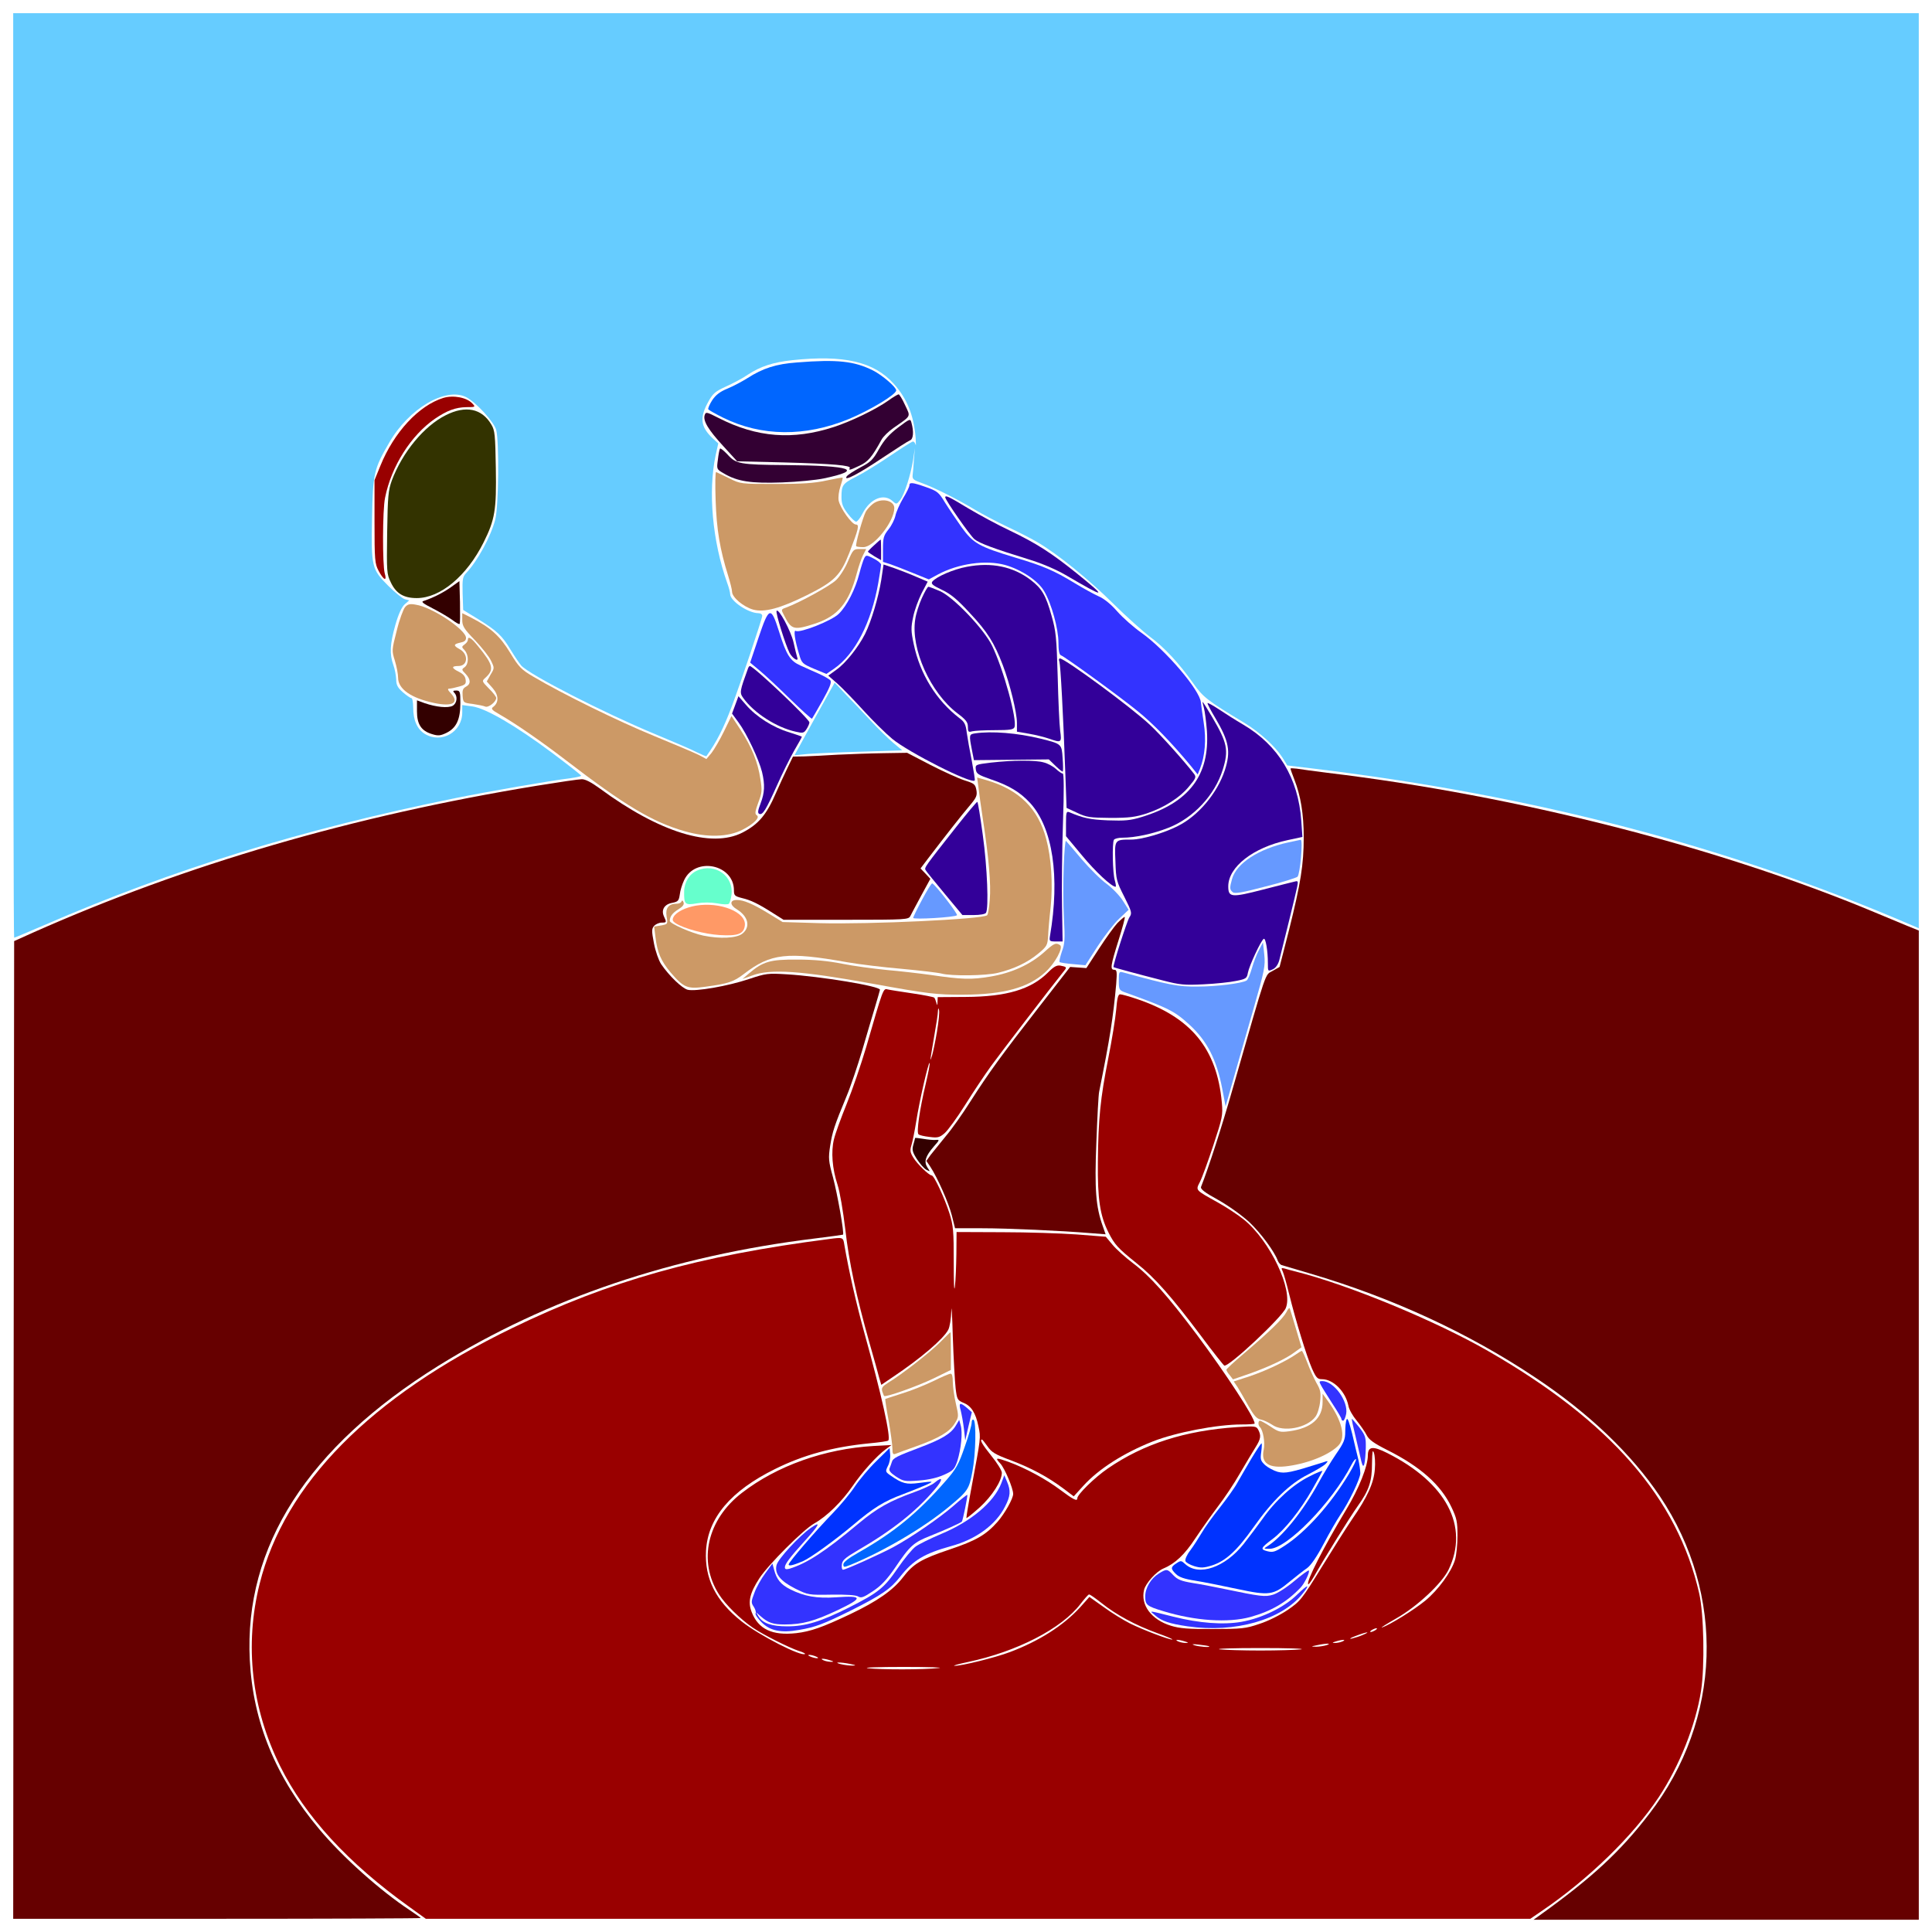 <?xml version="1.0" encoding="UTF-8" standalone="no"?>
<svg
   xmlns:dc="http://purl.org/dc/elements/1.1/"
   xmlns:cc="http://creativecommons.org/ns#"
   xmlns:rdf="http://www.w3.org/1999/02/22-rdf-syntax-ns#"
   xmlns:svg="http://www.w3.org/2000/svg"
   xmlns="http://www.w3.org/2000/svg"
   xmlns:sodipodi="http://sodipodi.sourceforge.net/DTD/sodipodi-0.dtd"
   xmlns:inkscape="http://www.inkscape.org/namespaces/inkscape"
   version="1.0"
   width="1024pt"
   height="1024pt"
   viewBox="0 0 1024 1024"
   preserveAspectRatio="xMidYMid meet"
   id="svg2"
   inkscape:version="0.91 r13725"
   sodipodi:docname="UNADJUSTEDNONRAW_thumb_7ad.svg">
  <defs
     id="defs142" />
  <sodipodi:namedview
     pagecolor="#ffffff"
     bordercolor="#666666"
     borderopacity="1"
     objecttolerance="10"
     gridtolerance="10"
     guidetolerance="10"
     inkscape:pageopacity="0"
     inkscape:pageshadow="2"
     inkscape:window-width="1920"
     inkscape:window-height="974"
     id="namedview140"
     showgrid="false"
     inkscape:zoom="0.36875"
     inkscape:cx="742.50691"
     inkscape:cy="419.26238"
     inkscape:window-x="0"
     inkscape:window-y="1"
     inkscape:window-maximized="1"
     inkscape:current-layer="svg2" />
  <g
     transform="translate(0,1024) scale(0.1,-0.1)"
     fill="#000000"
     stroke="none"
     id="g6">
    <path
       d="M70 7720 c0 -1347 2 -2450 5 -2450 3 0 74 30 158 66 686 298 1370 509 2177 673 183 37 499 92 618 107 28 4 52 9 52 13 0 3 -70 58 -154 121 -193 144 -351 236 -423 246 l-53 7 0 -39 c0 -104 -110 -167 -198 -114 -41 25 -62 73 -62 140 0 27 -4 50 -10 50 -5 0 -25 14 -45 31 -28 25 -35 39 -35 68 -1 20 -7 54 -15 76 -21 58 -18 111 10 211 17 60 34 96 50 111 l24 21 -23 6 c-12 3 -52 35 -88 71 -88 88 -91 100 -86 361 4 234 10 259 91 398 104 181 299 296 408 241 51 -26 147 -131 159 -174 16 -58 13 -406 -5 -474 -23 -90 -95 -222 -154 -284 -19 -20 -21 -33 -19 -109 l3 -87 80 -49 c100 -62 127 -88 172 -163 20 -33 45 -70 56 -83 45 -49 437 -250 707 -362 96 -40 197 -83 223 -97 27 -13 50 -23 51 -21 55 77 90 146 135 265 45 119 161 464 161 479 0 8 -9 14 -20 14 -54 0 -150 65 -150 101 0 9 -7 36 -16 60 -78 220 -102 484 -61 676 l14 63 -30 27 c-65 62 -70 110 -21 197 23 41 36 52 93 78 36 16 89 44 116 63 66 43 132 65 235 76 273 29 432 -8 537 -125 70 -78 106 -166 116 -286 2 -30 2 -47 0 -37 -2 9 -9 17 -14 17 -5 0 -59 -34 -121 -76 -62 -42 -143 -92 -179 -110 -73 -37 -79 -45 -79 -109 0 -34 7 -53 33 -87 18 -24 38 -43 45 -43 6 0 22 20 34 44 40 78 112 108 159 65 20 -18 21 -18 40 6 23 30 56 132 69 215 l9 60 -5 -60 c-2 -33 -5 -71 -7 -84 -2 -20 5 -26 48 -41 63 -22 194 -88 283 -142 37 -22 114 -63 171 -90 58 -27 132 -65 165 -85 107 -64 267 -194 397 -323 70 -69 157 -147 194 -175 76 -56 154 -140 229 -246 52 -74 75 -92 271 -210 82 -50 164 -125 202 -184 l26 -42 141 -17 c1170 -142 2197 -411 3169 -830 l37 -16 0 2425 0 2425 -5050 0 -5050 0 0 -2450z"
       id="path8"
       style="fill:#66ccff" />
    <path
       d="M4225 8319 c-112 -8 -182 -31 -263 -83 -30 -19 -78 -44 -107 -56 -39 -16 -61 -33 -80 -61 -14 -22 -23 -43 -21 -48 3 -5 39 -25 79 -45 203 -100 435 -102 666 -7 115 48 251 130 251 152 0 17 -73 80 -122 105 -99 50 -190 60 -403 43z"
       id="path10"
       style="fill:#0066ff" />
    <path
       d="M4707 8116 c-65 -46 -195 -109 -287 -139 -217 -71 -408 -56 -610 47 -65 33 -69 34 -75 16 -10 -30 19 -78 99 -165 l73 -80 249 -6 c261 -7 357 -16 348 -30 -8 -13 2 -11 52 13 45 21 65 44 116 137 9 17 38 45 64 63 96 67 91 57 61 121 -14 31 -30 57 -34 57 -4 0 -30 -15 -56 -34z"
       id="path12"
       style="fill:#330033" />
    <path
       d="M2350 8131 c-130 -40 -262 -182 -334 -360 l-31 -76 0 -220 c0 -203 2 -223 21 -259 27 -52 47 -60 33 -14 -12 45 -12 334 2 400 33 166 137 331 265 419 63 43 109 60 166 61 48 0 49 1 32 19 -29 32 -100 46 -154 30z"
       id="path14"
       style="fill:#990000" />
    <path
       d="M2362 8039 c-114 -57 -229 -196 -285 -345 -19 -53 -22 -82 -25 -277 -3 -208 -2 -220 19 -263 28 -60 69 -84 138 -84 125 0 265 117 354 295 60 120 69 172 65 394 -3 176 -5 200 -24 231 -50 85 -136 103 -242 49z"
       id="path16"
       style="fill:#333300" />
    <path
       d="M4760 7974 c-47 -36 -74 -66 -101 -114 -32 -57 -44 -69 -100 -98 -35 -19 -68 -40 -72 -48 -16 -27 60 12 193 101 69 46 133 87 143 91 18 6 21 46 8 93 -6 23 -7 23 -71 -25z"
       id="path18"
       style="fill:#330033" />
    <path
       d="M3816 7862 c-3 -5 -8 -31 -11 -58 -7 -51 -7 -51 31 -73 72 -43 145 -54 309 -48 83 3 182 13 220 21 215 45 152 68 -200 71 -244 2 -264 6 -309 56 -20 21 -37 35 -40 31z"
       id="path20"
       style="fill:#330033" />
    <path
       d="M3793 7589 c5 -156 23 -262 66 -399 11 -36 21 -75 21 -86 0 -30 61 -81 112 -95 60 -16 143 6 286 77 146 73 177 105 224 225 49 127 54 149 34 149 -21 0 -83 87 -91 127 -3 17 1 50 9 74 8 24 14 45 12 47 -2 2 -41 -5 -87 -15 -64 -14 -128 -18 -269 -18 -185 0 -185 0 -245 30 -33 16 -64 31 -69 33 -5 3 -6 -63 -3 -149z"
       id="path22"
       style="fill:#cc9966" />
    <path
       d="M4820 7667 c0 -7 -15 -38 -34 -69 -18 -31 -36 -72 -40 -91 -4 -19 -20 -52 -36 -72 -27 -34 -30 -45 -30 -106 l0 -67 38 -12 c20 -7 75 -28 121 -47 l84 -34 48 26 c108 58 254 79 358 50 86 -25 173 -83 205 -138 39 -65 76 -200 76 -273 0 -40 4 -64 13 -67 23 -9 311 -218 404 -294 84 -67 185 -172 285 -293 l36 -45 12 30 c27 68 34 155 20 244 -7 47 -14 96 -15 108 -5 65 -188 279 -315 369 -41 29 -99 80 -128 113 -33 38 -70 68 -98 80 -25 11 -83 43 -129 71 -109 66 -164 90 -315 135 -192 58 -221 75 -283 160 -28 40 -68 99 -88 131 -33 55 -41 61 -100 82 -74 26 -89 27 -89 9z"
       id="path24"
       style="fill:#3333ff" />
    <path
       d="M5010 7604 c0 -14 133 -205 155 -222 27 -22 107 -51 285 -106 70 -21 146 -54 195 -82 219 -128 228 -127 61 8 -133 107 -214 159 -352 225 -62 29 -162 83 -221 118 -104 63 -123 72 -123 59z"
       id="path26"
       style="fill:#330099" />
    <path
       d="M4626 7569 c-14 -11 -31 -30 -37 -41 -16 -30 -57 -176 -51 -183 3 -3 20 -5 38 -5 56 0 164 136 164 207 0 42 -71 56 -114 22z"
       id="path28"
       style="fill:#cc9966" />
    <path
       d="M4633 7350 c-18 -16 -33 -32 -33 -34 0 -2 16 -13 35 -25 l35 -20 0 54 c0 30 -1 55 -2 55 -2 0 -18 -14 -35 -30z"
       id="path30"
       style="fill:#330099" />
    <path
       d="M4494 7264 c-15 -36 -43 -80 -62 -98 -30 -30 -192 -119 -265 -146 -28 -10 -28 -10 -11 -42 39 -77 51 -80 168 -42 118 40 176 110 217 265 10 37 25 81 34 98 l16 31 -35 0 c-32 0 -35 -3 -62 -66z"
       id="path32"
       style="fill:#cc9966" />
    <path
       d="M4581 7282 c-5 -9 -17 -46 -26 -81 -21 -83 -66 -172 -109 -214 -35 -36 -207 -104 -228 -91 -13 8 -6 -46 17 -122 14 -49 17 -52 80 -79 l65 -27 41 28 c111 77 197 244 234 454 8 47 15 91 15 97 0 7 -18 22 -40 33 -37 19 -40 19 -49 2z"
       id="path34"
       style="fill:#3333ff" />
    <path
       d="M4671 7167 c-15 -93 -53 -221 -86 -287 -36 -71 -103 -155 -151 -189 l-44 -32 48 -42 c26 -23 88 -87 137 -141 50 -55 119 -123 154 -152 87 -72 419 -240 437 -221 3 2 -5 48 -15 103 -11 54 -23 123 -27 151 -5 43 -12 57 -38 76 -124 95 -210 235 -243 393 -15 70 -15 88 -3 144 7 36 28 92 45 126 l32 61 -61 26 c-34 15 -86 35 -117 46 l-56 19 -12 -81z"
       id="path36"
       style="fill:#330099" />
    <path
       d="M5125 7236 c-71 -13 -161 -52 -183 -78 -9 -12 0 -20 50 -44 47 -22 82 -51 149 -124 92 -98 129 -157 174 -275 38 -100 75 -252 75 -306 l0 -47 64 -11 c35 -6 83 -18 106 -26 66 -23 68 -22 59 43 -4 31 -10 161 -13 287 -6 206 -9 240 -33 323 -30 107 -51 143 -110 188 -93 71 -208 95 -338 70z"
       id="path38"
       style="fill:#330099" />
    <path
       d="M2389 7127 c-43 -30 -93 -55 -143 -72 -16 -4 -5 -13 48 -40 37 -19 83 -46 102 -60 20 -15 37 -25 40 -22 3 2 3 54 2 116 l-3 111 -46 -33z"
       id="path40"
       style="fill:#330000" />
    <path
       d="M4886 7070 c-15 -33 -31 -83 -35 -112 -25 -156 80 -390 224 -499 45 -34 55 -47 55 -71 0 -27 3 -30 23 -24 12 3 66 6 120 6 80 0 99 3 104 16 15 39 -58 306 -119 432 -43 88 -204 257 -276 289 -29 12 -56 23 -61 23 -5 0 -20 -27 -35 -60z"
       id="path42"
       style="fill:#330099" />
    <path
       d="M2147 7022 c-9 -10 -30 -66 -44 -124 -27 -105 -27 -106 -10 -160 9 -30 17 -70 17 -90 0 -60 69 -108 191 -134 99 -21 136 1 87 53 -15 16 -17 23 -7 23 8 0 31 5 52 11 33 9 38 14 35 36 -2 18 -13 31 -35 42 -41 20 -42 31 -3 31 51 0 54 64 5 90 -33 18 -32 26 5 34 21 4 30 11 30 25 0 43 -179 163 -266 176 -31 6 -43 3 -57 -13z"
       id="path44"
       style="fill:#cc9966" />
    <path
       d="M4116 7002 c-6 -10 46 -177 69 -223 17 -31 51 -50 40 -22 -3 10 -12 45 -19 78 -14 61 -80 184 -90 167z"
       id="path46"
       style="fill:#330099" />
    <path
       d="M2450 6954 c0 -32 9 -47 68 -108 37 -39 76 -88 85 -109 18 -37 18 -39 -3 -73 l-20 -36 31 -35 c33 -38 34 -76 3 -100 -13 -9 -8 -16 33 -39 89 -51 227 -147 352 -243 311 -239 459 -328 631 -377 119 -34 228 -31 305 8 62 32 95 66 76 77 -11 7 -9 20 8 67 20 52 21 64 11 126 -13 88 -45 167 -105 260 l-48 73 -40 -82 c-22 -45 -52 -96 -66 -114 l-27 -32 -39 21 c-22 11 -130 57 -240 102 -188 77 -482 221 -639 314 -63 37 -76 50 -122 126 -54 89 -103 133 -206 186 l-48 24 0 -36z"
       id="path48"
       style="fill:#cc9966" />
    <path
       d="M4020 6859 l-44 -131 49 -41 c28 -23 101 -91 162 -151 62 -60 114 -108 117 -105 2 2 27 46 56 97 38 68 49 96 41 106 -6 7 -34 23 -63 36 -29 13 -73 32 -96 43 -54 24 -74 55 -113 180 -43 136 -53 133 -109 -34z"
       id="path50"
       style="fill:#3333ff" />
    <path
       d="M2480 6849 c0 -7 -8 -18 -17 -24 -17 -13 -17 -14 0 -32 22 -25 22 -72 0 -89 -17 -12 -17 -14 5 -36 28 -30 28 -54 1 -68 -16 -9 -19 -19 -17 -48 3 -36 4 -37 53 -43 28 -4 58 -10 67 -14 17 -7 58 25 58 46 0 6 -17 29 -39 50 -37 38 -38 39 -19 56 49 44 42 70 -39 169 -35 44 -53 54 -53 33z"
       id="path52"
       style="fill:#cc9966" />
    <path
       d="M5615 6733 c6 -18 20 -270 32 -607 l6 -168 56 -26 c50 -24 68 -26 176 -27 100 0 132 4 194 24 92 31 176 84 225 145 34 40 37 48 25 64 -55 71 -179 209 -233 259 -97 92 -452 353 -478 353 -6 0 -7 -8 -3 -17z"
       id="path54"
       style="fill:#330099" />
    <path
       d="M3965 6698 c-44 -121 -46 -129 -26 -157 57 -80 177 -157 278 -179 38 -9 44 -8 58 14 8 13 15 28 15 35 0 18 -296 299 -316 299 -2 0 -7 -6 -9 -12z"
       id="path56"
       style="fill:#330099" />
    <path
       d="M4317 6430 l-106 -193 72 7 c40 3 168 9 285 12 l214 7 -49 41 c-26 22 -79 74 -118 116 -38 41 -97 103 -131 138 l-60 64 -107 -192z"
       id="path58"
       style="fill:#66ccff" />
    <path
       d="M2408 6568 c19 -19 14 -56 -9 -69 -25 -13 -86 -7 -148 14 l-41 15 0 -58 c0 -69 23 -104 80 -121 32 -10 44 -9 77 7 52 26 73 71 73 157 0 62 -2 67 -22 67 -17 0 -19 -3 -10 -12z"
       id="path60"
       style="fill:#330000" />
    <path
       d="M3897 6504 l-17 -46 35 -48 c43 -58 108 -197 124 -262 16 -67 14 -110 -8 -167 -15 -39 -16 -51 -6 -55 18 -6 34 20 94 153 27 61 68 143 90 182 23 39 41 72 41 74 0 2 -31 12 -68 24 -84 25 -175 83 -228 145 l-40 46 -17 -46z"
       id="path62"
       style="fill:#330099" />
    <path
       d="M6381 6488 c5 -18 12 -73 16 -123 15 -234 -95 -379 -345 -455 -61 -19 -90 -21 -180 -18 -95 4 -131 12 -204 43 -16 6 -18 0 -18 -60 l0 -67 85 -102 c71 -86 157 -166 178 -166 3 0 1 15 -4 33 -12 37 -15 199 -5 216 4 6 24 11 44 11 69 0 165 21 246 53 132 52 245 173 287 308 32 103 24 142 -56 278 -26 44 -49 81 -51 81 -1 0 2 -15 7 -32z"
       id="path64"
       style="fill:#330099" />
    <path
       d="M6400 6513 c0 -5 18 -40 41 -78 74 -125 83 -178 51 -277 -40 -122 -141 -242 -249 -296 -74 -38 -192 -72 -248 -72 -88 0 -88 0 -83 -116 3 -97 6 -106 47 -187 40 -80 42 -87 27 -109 -14 -23 -89 -258 -84 -264 4 -3 122 -35 263 -71 89 -23 113 -25 215 -20 63 3 140 11 172 18 52 10 57 14 62 43 7 37 69 171 84 180 10 6 22 -62 22 -130 0 -43 0 -43 25 -32 16 7 28 24 35 47 20 79 89 358 95 390 6 30 5 33 -11 29 -11 -2 -87 -22 -170 -43 -167 -43 -184 -42 -184 17 0 103 132 206 314 245 l79 17 -6 86 c-16 226 -121 399 -307 509 -41 24 -101 62 -132 83 -32 21 -58 35 -58 31z"
       id="path66"
       style="fill:#330099" />
    <path
       d="M5168 6353 c-32 -5 -32 -8 -17 -86 l11 -56 199 2 198 2 35 -34 c20 -19 37 -33 39 -30 2 2 2 34 -1 71 -5 75 -4 75 -117 103 -122 30 -259 41 -347 28z"
       id="path68"
       style="fill:#330099" />
    <path
       d="M4440 6240 c-63 -4 -142 -8 -176 -9 l-61 -1 -30 -62 c-17 -35 -43 -92 -59 -128 -51 -119 -94 -169 -179 -213 -165 -84 -440 1 -756 234 -44 32 -76 49 -95 49 -16 0 -124 -16 -241 -35 -971 -159 -1856 -417 -2668 -778 l-100 -45 -3 -2591 -2 -2591 1080 0 c594 0 1080 2 1080 4 0 2 -26 20 -57 41 -158 104 -358 283 -480 429 -232 276 -352 569 -369 897 -31 603 308 1130 1001 1561 576 357 1242 582 1995 674 80 10 146 19 148 20 8 5 -30 218 -53 304 -24 87 -25 101 -15 167 12 74 21 104 87 263 22 52 58 160 82 240 23 80 54 183 68 230 14 47 26 89 27 94 2 19 -314 71 -494 82 -100 6 -110 5 -200 -25 -113 -38 -283 -67 -325 -57 -30 8 -98 73 -141 136 -13 20 -30 68 -38 110 -13 67 -12 77 1 93 9 9 27 17 40 17 26 0 27 1 12 33 -16 35 3 65 45 72 30 6 34 11 39 44 2 21 13 55 23 76 59 126 264 84 264 -54 0 -27 4 -31 43 -41 47 -11 86 -30 166 -81 l54 -34 331 0 c321 0 331 1 341 20 5 11 32 60 58 109 l48 88 -26 28 -26 27 37 49 c97 127 181 234 221 281 39 46 43 56 38 86 -6 31 -12 35 -63 51 -31 10 -113 47 -181 82 l-123 64 -127 -2 c-69 -1 -178 -5 -241 -8z"
       id="path70"
       style="fill:#660000" />
    <path
       d="M5252 6198 c-82 -10 -83 -11 -80 -36 3 -23 13 -29 78 -52 98 -33 156 -68 209 -125 121 -132 160 -391 106 -707 -4 -26 -2 -28 31 -28 l36 0 -3 183 c-2 100 0 300 5 445 6 172 5 262 -1 262 -6 0 -22 11 -37 25 -14 13 -43 29 -64 34 -44 13 -165 12 -280 -1z"
       id="path72"
       style="fill:#330099" />
    <path
       d="M6840 6166 c0 -3 9 -29 20 -57 34 -86 50 -184 50 -307 0 -145 -16 -243 -78 -492 l-50 -195 -37 -21 c-42 -25 -25 26 -210 -619 -60 -211 -129 -423 -169 -525 -5 -12 18 -30 91 -70 55 -31 126 -82 165 -118 60 -57 133 -155 151 -205 4 -9 12 -19 19 -22 7 -2 75 -22 152 -45 437 -129 840 -315 1196 -553 281 -187 506 -402 658 -628 349 -521 328 -1183 -56 -1682 -154 -201 -304 -340 -586 -542 l-28 -20 1021 0 1021 0 0 2621 0 2622 -62 25 c-35 15 -112 47 -173 72 -828 346 -1893 618 -2900 739 -71 9 -145 19 -162 22 -18 2 -33 3 -33 0z"
       id="path74"
       style="fill:#660000" />
    <path
       d="M5186 6067 c3 -29 14 -106 24 -172 31 -203 43 -343 36 -423 -3 -42 -9 -79 -14 -83 -23 -21 -624 -49 -885 -42 l-199 6 -77 47 c-82 50 -130 70 -166 70 -38 0 -38 -27 1 -50 61 -38 73 -94 28 -129 -31 -24 -118 -28 -206 -10 -63 13 -178 64 -178 78 0 23 14 42 45 61 24 15 32 26 28 37 -4 11 -8 13 -11 5 -2 -7 -14 -12 -26 -12 -42 0 -60 -23 -53 -67 7 -41 7 -41 -29 -48 l-37 -6 7 -55 c10 -83 29 -127 81 -189 69 -80 88 -88 183 -75 124 17 150 26 205 68 142 109 228 119 547 62 63 -11 194 -27 290 -35 96 -9 191 -20 210 -25 51 -14 236 -12 300 4 83 20 157 55 212 101 46 38 50 45 53 91 1 27 7 99 14 159 12 122 3 258 -24 359 -43 161 -143 259 -313 310 l-53 15 7 -52z"
       id="path76"
       style="fill:#cc9966" />
    <path
       d="M5069 5858 c-168 -213 -171 -217 -163 -230 4 -7 50 -64 101 -125 l94 -113 59 0 c35 0 62 5 66 12 15 24 7 239 -17 412 -13 97 -26 176 -29 176 -4 0 -54 -60 -111 -132z"
       id="path78"
       style="fill:#330099" />
    <path
       d="M5638 5648 c-3 -79 -3 -201 1 -273 6 -112 5 -137 -11 -179 -9 -28 -15 -52 -12 -55 3 -3 35 -8 71 -11 l66 -6 65 101 c36 55 87 121 114 146 l50 47 -30 47 c-16 26 -55 67 -86 90 -32 23 -91 82 -133 131 -41 49 -79 93 -83 97 -4 4 -9 -56 -12 -135z"
       id="path80"
       style="fill:#6699ff" />
    <path
       d="M6828 5775 c-157 -34 -275 -111 -298 -194 -13 -47 -13 -56 4 -70 10 -9 51 -2 172 30 88 22 164 46 171 52 14 14 30 197 17 196 -5 -1 -35 -7 -66 -14z"
       id="path82"
       style="fill:#6699ff" />
    <path
       d="M3695 5626 c-41 -18 -68 -61 -69 -111 -1 -68 4 -74 67 -63 34 6 73 6 108 0 30 -6 58 -7 62 -2 5 4 11 25 14 47 13 100 -87 171 -182 129z"
       id="path84"
       style="fill:#66ffcc" />
    <path
       d="M4887 5471 c-26 -48 -47 -92 -47 -96 0 -10 222 3 232 14 7 6 -114 162 -131 169 -4 1 -28 -38 -54 -87z"
       id="path86"
       style="fill:#6699ff" />
    <path
       d="M3689 5440 c-57 -10 -105 -34 -119 -60 -8 -16 -6 -22 12 -34 45 -28 152 -57 232 -62 98 -6 129 6 134 52 7 70 -131 125 -259 104z"
       id="path88"
       style="fill:#ff9966" />
    <path
       d="M5923 5348 c-17 -18 -61 -79 -98 -136 l-67 -103 -43 3 -43 3 -164 -211 c-200 -257 -266 -348 -364 -501 -41 -65 -100 -149 -132 -186 -31 -38 -67 -83 -80 -99 l-22 -31 21 -31 c38 -58 97 -191 114 -258 l17 -68 142 0 c138 0 423 -13 578 -26 l78 -6 -15 43 c-37 103 -44 194 -34 444 5 132 11 254 15 270 57 282 74 392 90 568 5 67 4 77 -10 77 -23 0 -20 21 23 158 21 67 36 122 32 122 -4 0 -21 -15 -38 -32z"
       id="path90"
       style="fill:#660000" />
    <path
       d="M5535 5194 c-74 -66 -172 -111 -285 -130 -101 -17 -151 -16 -320 9 -58 8 -162 20 -231 26 -70 7 -176 21 -235 33 -75 15 -149 22 -239 22 -143 1 -181 -10 -256 -74 l-34 -29 53 19 c95 36 258 25 637 -44 292 -53 340 -59 485 -58 209 1 340 37 429 118 53 47 99 133 79 145 -22 14 -31 10 -83 -37z"
       id="path92"
       style="fill:#cc9966" />
    <path
       d="M6673 5205 c-12 -22 -29 -66 -38 -98 -9 -31 -21 -60 -28 -64 -25 -15 -158 -32 -259 -32 -105 -1 -146 7 -395 75 -22 6 -23 3 -23 -44 0 -45 2 -50 28 -60 238 -86 266 -100 346 -173 94 -86 145 -185 175 -344 l17 -89 41 144 c23 80 70 246 106 370 60 209 64 230 58 290 l-7 65 -21 -40z"
       id="path94"
       style="fill:#6699ff" />
    <path
       d="M5555 5086 c-90 -90 -220 -129 -437 -130 l-148 -1 -1 -25 c-1 -21 -2 -21 -6 -5 -3 11 -8 23 -11 27 -4 4 -56 14 -117 23 -60 9 -119 18 -131 21 -23 6 -23 5 -113 -306 -27 -91 -73 -226 -103 -300 -30 -74 -61 -159 -68 -189 -16 -66 -9 -155 19 -240 12 -36 30 -142 41 -235 20 -177 59 -358 129 -606 23 -80 46 -162 51 -183 l11 -37 62 42 c148 99 268 202 293 250 8 15 15 60 16 100 1 40 5 -21 8 -137 4 -115 11 -238 15 -273 7 -59 10 -64 41 -77 42 -17 65 -53 80 -125 13 -62 13 -56 -36 -319 -17 -90 -29 -165 -28 -167 2 -2 34 24 70 56 66 60 118 141 118 184 0 12 -25 52 -55 89 -49 61 -64 87 -50 87 2 0 15 -16 29 -36 21 -31 40 -43 124 -74 108 -41 196 -88 280 -151 l53 -40 51 56 c82 90 214 174 368 235 122 48 341 90 470 90 38 0 70 2 70 5 0 31 -151 262 -306 470 -157 209 -248 311 -338 379 -41 31 -90 75 -109 98 l-36 43 -153 12 c-84 6 -262 12 -395 12 l-243 1 -1 -117 c-1 -65 -4 -143 -8 -173 -4 -33 -6 19 -6 130 0 166 -2 193 -23 260 -26 81 -81 200 -94 200 -14 0 -77 61 -97 94 -17 28 -19 38 -10 67 6 19 17 75 25 124 17 109 65 318 71 311 3 -3 -7 -53 -21 -113 -32 -135 -49 -254 -38 -265 5 -5 31 -11 58 -14 44 -6 54 -3 81 20 17 15 66 82 108 149 42 67 104 160 138 207 47 65 313 412 390 508 12 15 9 18 -23 24 -19 3 -34 -5 -65 -36z m-589 -315 c-9 -53 -21 -110 -26 -126 -10 -30 -10 -30 -5 5 3 19 12 73 20 119 8 46 16 95 16 110 1 19 3 21 6 7 3 -10 -2 -61 -11 -115z"
       id="path96"
       style="fill:#990000" />
    <path
       d="M5916 4888 c-4 -46 -23 -162 -42 -258 -42 -212 -53 -321 -55 -550 -2 -195 11 -282 56 -372 33 -65 49 -83 150 -164 95 -75 185 -177 341 -385 63 -85 119 -155 123 -157 24 -8 305 255 326 305 40 96 -82 354 -221 468 -31 25 -93 66 -138 91 -124 69 -119 64 -96 110 11 21 43 109 71 194 48 146 51 159 45 226 -26 286 -163 452 -450 549 -41 14 -81 25 -89 25 -11 0 -16 -21 -21 -82z"
       id="path98"
       style="fill:#990000" />
    <path
       d="M4850 4208 c0 -2 -4 -17 -9 -35 -8 -27 -5 -39 19 -77 16 -24 38 -50 50 -56 21 -11 21 -11 5 13 -19 30 -10 59 35 111 31 35 31 36 9 34 -13 -1 -43 2 -66 6 -24 4 -43 6 -43 4z"
       id="path100"
       style="fill:#330000" />
    <path
       d="M4395 3673 c-692 -89 -1165 -222 -1680 -472 -752 -365 -1207 -826 -1339 -1356 -81 -324 -43 -660 109 -966 132 -266 360 -514 686 -747 l86 -62 2927 0 2927 0 57 39 c250 169 488 401 624 606 109 165 195 380 224 564 20 128 15 408 -10 516 -115 504 -470 912 -1120 1285 -279 160 -736 349 -1016 420 -25 6 -53 14 -63 17 -16 4 -17 2 -9 -14 5 -10 21 -65 35 -123 36 -145 92 -327 121 -394 22 -49 29 -56 53 -56 60 0 125 -66 140 -141 3 -19 23 -54 44 -79 20 -25 44 -59 53 -77 12 -24 37 -42 108 -78 176 -88 285 -185 341 -303 28 -59 32 -77 32 -152 0 -47 -6 -104 -13 -127 -19 -64 -89 -160 -158 -217 -60 -49 -187 -128 -229 -142 -11 -3 23 18 75 48 110 62 242 185 278 259 110 229 -12 460 -326 618 -76 38 -102 35 -102 -13 0 -57 -48 -177 -114 -286 -121 -201 -215 -385 -202 -397 2 -2 15 15 29 39 63 110 193 319 233 375 61 85 76 132 76 228 1 62 3 74 10 55 5 -14 8 -53 5 -87 -5 -72 -40 -149 -119 -263 -28 -41 -101 -156 -162 -255 -106 -172 -114 -182 -181 -228 -40 -27 -103 -59 -150 -74 -73 -25 -94 -27 -245 -27 -131 -1 -177 3 -223 17 -105 32 -163 111 -143 191 9 35 64 96 101 112 63 26 114 74 171 161 32 48 86 124 119 168 34 44 87 123 117 176 31 53 68 115 82 137 29 46 31 63 15 94 -11 20 -17 20 -113 14 -275 -18 -495 -89 -684 -219 -69 -47 -162 -138 -162 -158 0 -18 -20 -8 -91 45 -73 55 -183 115 -274 148 -67 24 -73 23 -43 -9 23 -25 68 -131 68 -161 0 -25 -44 -103 -82 -147 -62 -70 -113 -100 -256 -148 -149 -50 -191 -75 -246 -147 -52 -68 -136 -127 -281 -196 -146 -69 -208 -91 -285 -100 -127 -14 -201 21 -236 112 -21 54 -10 100 41 179 48 73 232 257 290 290 68 38 147 116 205 200 51 74 125 157 175 194 l30 22 -95 -5 c-259 -15 -512 -105 -697 -248 -185 -142 -235 -362 -122 -539 34 -53 112 -130 179 -176 54 -37 190 -105 243 -123 21 -6 36 -14 34 -16 -17 -17 -243 98 -336 172 -138 109 -197 228 -189 375 10 174 131 317 366 433 151 75 307 117 499 136 52 5 98 11 101 15 15 15 -35 241 -128 575 -44 160 -81 324 -105 463 -6 39 -7 40 -80 30z m1444 -1930 c76 -61 179 -117 295 -159 50 -18 86 -33 79 -34 -20 0 -154 51 -223 85 -36 18 -99 57 -140 87 l-76 54 -49 -55 c-89 -97 -217 -179 -374 -238 -77 -29 -256 -73 -291 -72 -14 0 18 9 70 20 260 55 497 177 597 308 21 27 41 50 45 50 5 1 34 -20 67 -46z m1451 -143 c-8 -5 -19 -10 -25 -10 -5 0 -3 5 5 10 8 5 20 10 25 10 6 0 3 -5 -5 -10z m-66 -25 c-17 -8 -44 -16 -60 -20 -16 -3 -6 4 21 14 57 22 86 26 39 6z m-944 -35 c20 -6 21 -8 5 -8 -11 0 -29 3 -40 8 -25 11 1 11 35 0z m835 0 c-11 -5 -29 -8 -40 -8 -16 0 -15 2 5 8 34 11 60 11 35 0z m-706 -26 c8 -7 -54 -2 -79 6 -17 6 -9 7 25 3 28 -3 52 -7 54 -9z m621 6 c-14 -4 -38 -8 -55 -8 -29 1 -29 1 5 8 50 11 83 11 50 0z m-135 -22 c-27 -3 -124 -6 -215 -6 -91 0 -187 3 -215 6 -27 4 69 7 215 7 146 0 243 -3 215 -7z m-2570 -38 c13 -5 14 -9 5 -9 -8 0 -24 4 -35 9 -13 5 -14 9 -5 9 8 0 24 -4 35 -9z m75 -20 c20 -6 21 -8 5 -8 -11 0 -29 3 -40 8 -25 11 1 11 35 0z m105 -19 c34 -7 35 -9 10 -9 -16 0 -43 4 -60 8 -42 11 -1 11 50 1z m470 -22 c-78 -9 -305 -9 -375 -1 -30 4 55 7 190 7 135 0 218 -3 185 -6z"
       id="path102"
       style="fill:#990000" />
    <path
       d="M6818 3285 c-18 -34 -90 -104 -225 -219 -51 -43 -93 -82 -93 -86 0 -4 8 -18 18 -29 l17 -22 90 31 c101 36 195 80 241 116 l32 23 -29 98 c-16 54 -31 103 -33 108 -1 6 -10 -3 -18 -20z"
       id="path104"
       style="fill:#cc9966" />
    <path
       d="M4981 3124 c-53 -53 -200 -168 -274 -213 -30 -19 -36 -27 -31 -45 4 -11 8 -23 10 -25 8 -8 175 51 262 93 l92 45 0 101 c0 55 -1 100 -2 99 -2 0 -27 -25 -57 -55z"
       id="path106"
       style="fill:#cc9966" />
    <path
       d="M6865 3059 c-55 -37 -159 -86 -243 -114 l-83 -27 21 -31 c11 -18 37 -62 57 -99 30 -52 44 -68 66 -72 16 -3 42 -16 59 -27 58 -42 186 -18 230 42 11 14 22 50 25 81 5 47 2 62 -20 99 -13 24 -35 72 -48 107 -13 34 -26 62 -29 62 -3 0 -18 -9 -35 -21z"
       id="path108"
       style="fill:#cc9966" />
    <path
       d="M4945 2919 c-44 -21 -118 -51 -165 -65 -47 -15 -86 -28 -88 -29 -1 -1 6 -53 18 -115 11 -63 20 -129 20 -148 0 -28 3 -33 18 -27 9 4 59 22 110 40 119 43 175 76 202 120 22 35 22 37 6 107 -9 39 -16 90 -16 114 0 29 -4 44 -12 43 -7 0 -49 -18 -93 -40z"
       id="path110"
       style="fill:#cc9966" />
    <path
       d="M7001 2899 c6 -12 33 -55 60 -97 27 -41 49 -78 49 -83 0 -5 4 -9 9 -9 5 0 12 16 16 36 12 67 -65 174 -127 174 -16 0 -17 -3 -7 -21z"
       id="path112"
       style="fill:#3333ff" />
    <path
       d="M7010 2809 c0 -87 -60 -139 -177 -155 -48 -6 -56 -4 -99 25 -26 17 -51 31 -56 31 -10 0 -11 -24 0 -34 17 -17 28 -83 20 -119 -16 -73 27 -102 132 -87 111 16 221 62 266 111 38 42 17 130 -57 232 l-29 40 0 -44z"
       id="path114"
       style="fill:#cc9966" />
    <path
       d="M5092 2764 c5 -20 13 -63 17 -97 l7 -62 17 75 18 75 -26 23 c-37 31 -45 28 -33 -14z"
       id="path116"
       style="fill:#3333ff" />
    <path
       d="M7137 2716 c-4 -9 -7 -39 -7 -65 0 -40 -7 -58 -48 -117 -26 -38 -67 -105 -91 -149 -85 -156 -196 -293 -276 -342 -18 -11 -17 -12 13 -12 91 -2 333 246 436 447 10 19 20 31 23 28 3 -3 -13 -37 -36 -76 -97 -162 -230 -311 -344 -384 -49 -32 -61 -35 -89 -28 -40 10 -37 17 27 65 64 48 148 153 211 264 27 48 51 91 53 96 2 4 -30 -8 -70 -29 -85 -42 -180 -128 -247 -224 -26 -36 -70 -95 -100 -133 -99 -125 -238 -173 -310 -107 -21 19 -23 20 -47 4 -31 -20 -31 -29 -2 -57 16 -16 44 -26 102 -35 44 -7 144 -27 223 -44 170 -36 190 -34 279 40 32 26 72 58 90 70 21 15 52 60 89 130 31 59 70 126 86 150 48 70 108 195 108 224 0 15 -5 47 -10 70 -6 24 -21 86 -33 138 -16 63 -25 89 -30 76z"
       id="path118"
       style="fill:#0033ff" />
    <path
       d="M5150 2699 c0 -12 -16 -70 -37 -128 -31 -91 -45 -116 -97 -176 -149 -172 -277 -277 -468 -385 -51 -29 -78 -50 -78 -61 0 -17 3 -17 38 -3 175 72 383 194 517 304 106 88 111 95 129 191 18 95 21 264 6 274 -6 3 -10 -4 -10 -16z"
       id="path120"
       style="fill:#0066ff" />
    <path
       d="M7175 2668 c7 -29 21 -89 31 -133 14 -65 19 -75 25 -55 4 14 7 52 8 86 1 55 -2 66 -34 108 -20 25 -38 46 -40 46 -1 0 3 -24 10 -52z"
       id="path122"
       style="fill:#3333ff" />
    <path
       d="M5066 2684 c-26 -43 -72 -71 -188 -115 -127 -48 -145 -57 -151 -78 -3 -9 -8 -24 -12 -33 -5 -12 4 -24 34 -44 39 -25 46 -27 122 -21 54 4 99 15 134 31 47 21 54 29 69 72 20 64 29 151 18 189 l-8 29 -18 -30z"
       id="path124"
       style="fill:#3333ff" />
    <path
       d="M6632 2508 c-27 -46 -61 -104 -75 -129 -14 -26 -56 -84 -92 -130 -37 -46 -80 -106 -96 -134 -16 -27 -43 -69 -60 -92 -18 -23 -29 -48 -26 -57 3 -8 24 -20 47 -27 34 -10 49 -10 94 4 72 23 132 78 219 201 101 143 194 233 290 281 43 22 85 47 94 57 15 16 13 17 -18 6 -168 -53 -197 -59 -237 -49 -21 6 -51 22 -67 36 -24 23 -26 30 -20 71 3 24 4 44 1 44 -2 0 -27 -37 -54 -82z"
       id="path126"
       style="fill:#0033ff" />
    <path
       d="M4644 2495 c-39 -38 -90 -99 -114 -135 -24 -36 -76 -99 -116 -140 -90 -93 -234 -260 -234 -272 0 -10 22 -5 75 17 41 18 170 111 270 195 104 88 162 124 260 160 101 39 156 62 152 66 -1 2 -31 -1 -66 -6 -67 -9 -89 -4 -153 41 -25 18 -26 20 -12 49 9 16 14 44 12 62 l-3 33 -71 -70z"
       id="path128"
       style="fill:#0033ff" />
    <path
       d="M7040 2525 c-17 -10 -20 -14 -9 -15 9 0 22 7 29 15 15 18 12 18 -20 0z"
       id="path130"
       style="fill:none" />
    <path
       d="M5307 2378 c-39 -100 -160 -202 -318 -268 -57 -24 -118 -54 -136 -67 -18 -13 -60 -64 -95 -115 -72 -105 -102 -129 -258 -208 -149 -75 -231 -100 -327 -100 -83 0 -130 16 -152 52 l-14 23 24 -21 c40 -35 65 -44 128 -44 93 0 156 17 281 76 136 65 135 78 -8 68 -103 -7 -169 5 -243 42 -50 25 -73 53 -86 104 l-9 33 -38 -52 c-21 -28 -47 -74 -57 -102 -18 -47 -19 -53 -4 -75 9 -14 13 -29 10 -35 -4 -5 11 -27 32 -48 45 -45 104 -57 198 -40 88 15 129 31 275 103 163 82 210 114 261 179 68 87 128 123 269 162 133 36 238 113 287 210 29 56 31 84 10 133 l-14 33 -16 -43z"
       id="path132"
       style="fill:#3333ff" />
    <path
       d="M4953 2381 c-13 -11 -61 -33 -108 -50 -130 -47 -196 -84 -292 -164 -183 -153 -276 -213 -370 -242 -17 -4 -23 -2 -23 8 0 17 26 52 103 137 81 89 91 111 35 72 -61 -42 -174 -164 -182 -197 -12 -46 20 -85 99 -125 69 -34 71 -34 193 -32 79 1 129 -2 141 -10 15 -9 28 -5 77 28 44 29 74 61 117 123 80 119 99 136 191 172 71 28 155 66 164 74 5 5 32 138 29 142 -2 1 -35 -24 -73 -58 -75 -65 -223 -167 -319 -219 -69 -37 -253 -120 -267 -120 -5 0 -8 12 -6 27 2 23 17 36 78 72 188 109 313 208 413 325 47 54 46 76 0 37z"
       id="path134"
       style="fill:#3333ff" />
    <path
       d="M6142 1900 c-42 -26 -72 -76 -72 -121 0 -45 8 -52 94 -78 169 -52 346 -64 465 -31 110 31 189 77 263 154 22 22 52 85 45 92 -2 3 -37 -22 -76 -55 -40 -34 -90 -66 -113 -73 -43 -13 -66 -10 -258 30 -52 11 -129 26 -170 32 -60 10 -79 18 -101 41 -32 34 -35 35 -77 9z"
       id="path136"
       style="fill:#3333ff" />
    <path
       d="M6875 1788 c-68 -67 -187 -125 -295 -144 -97 -17 -225 -7 -360 27 -141 35 -129 34 -96 6 33 -29 75 -43 171 -57 251 -36 497 34 608 172 44 55 30 52 -28 -4z"
       id="path138"
       style="fill:#3333ff" />
  </g>
</svg>
